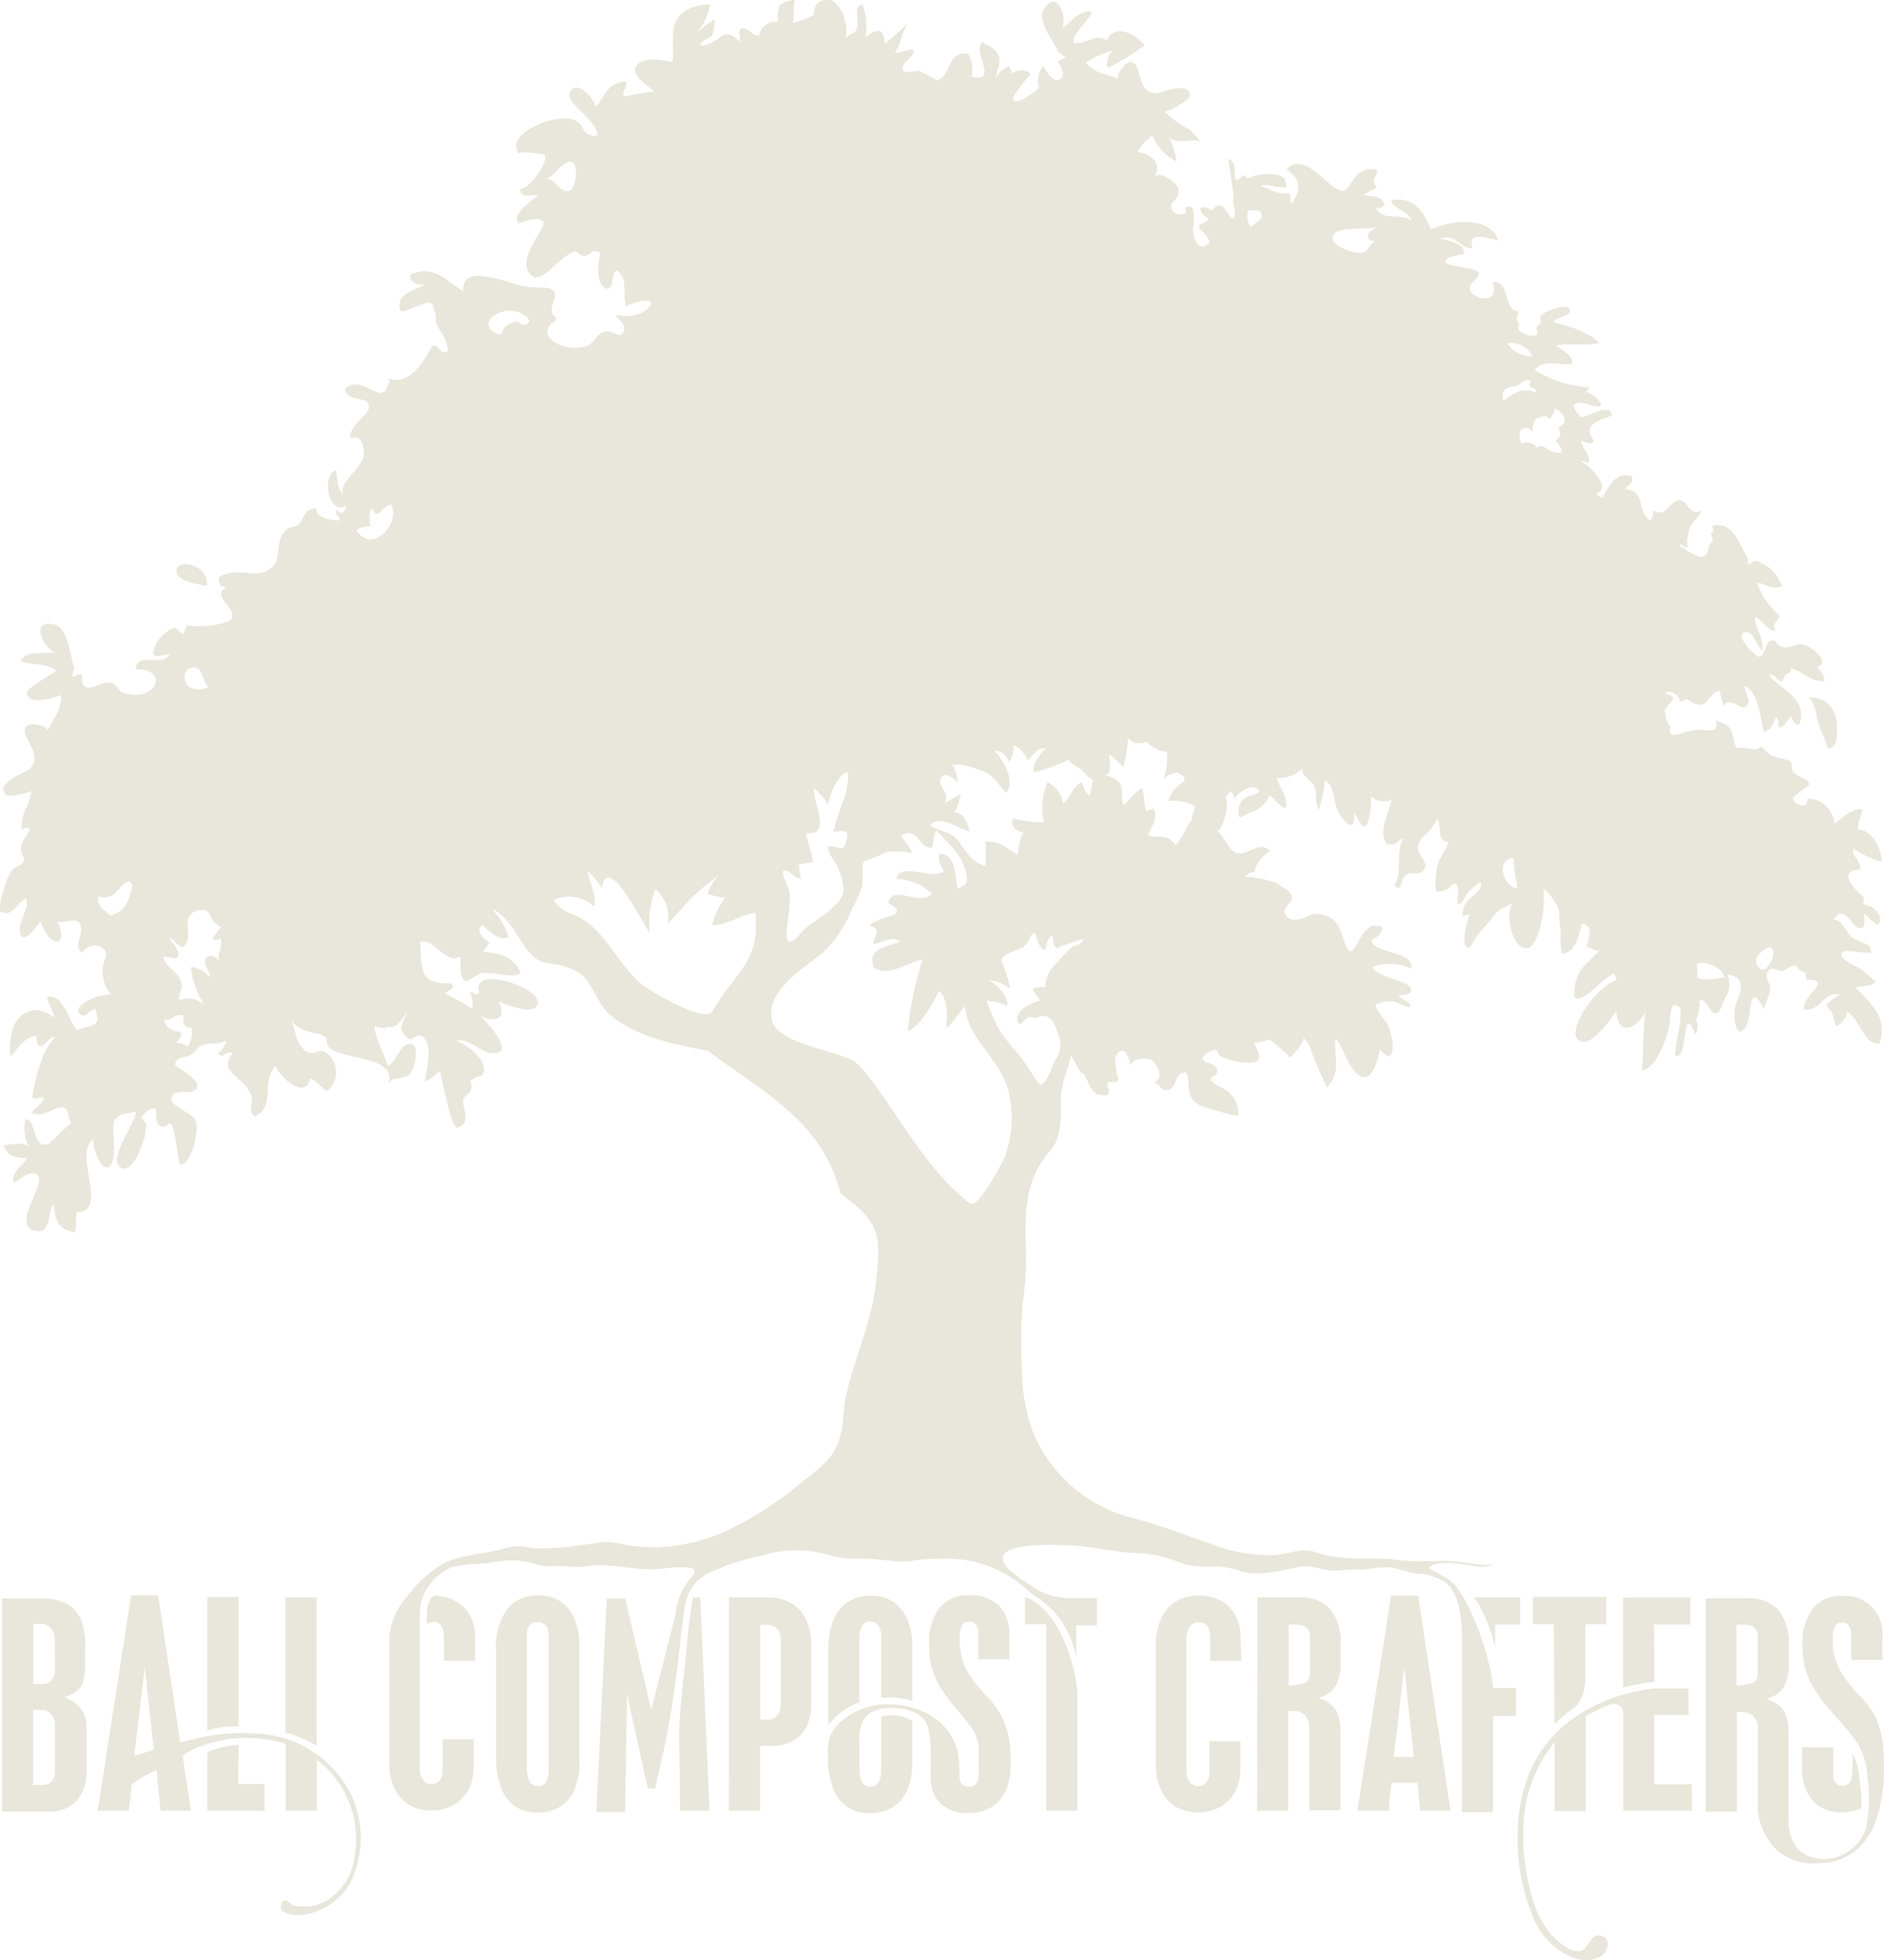<svg id="Layer_1" data-name="Layer 1" xmlns="http://www.w3.org/2000/svg" viewBox="0 0 181.34 188.61"><defs><style>.cls-1{fill:#e9e6db;}</style></defs><title>logo_complete</title><path class="cls-1" d="M456.74,373.62a6.72,6.72,0,0,0-.39-1.48q-.11-.33-.23-.6a5,5,0,0,0-.29-.54c-.11-.18-.24-.37-.39-.57s-.33-.43-.54-.68l-.13-.14-.12-.12-.14-.14-.18-.2q-.47-.53-.84-1a7.91,7.91,0,0,1-.63-.87,5.07,5.07,0,0,1-.66-1.53,7.11,7.11,0,0,1-.23-1.81,3.09,3.09,0,0,1,.2-1.31.72.72,0,0,1,.71-.4.77.77,0,0,1,.65.29,1.31,1.31,0,0,1,.23.81v2.52h3v-2.24a4,4,0,0,0-1-2.92,3.93,3.93,0,0,0-2.92-1,3.4,3.4,0,0,0-2.81,1.21,5.46,5.46,0,0,0-1,3.5,9.78,9.78,0,0,0,.13,1.64,6.79,6.79,0,0,0,.42,1.46,8.33,8.33,0,0,0,.76,1.41,16.66,16.66,0,0,0,1.13,1.49l.92,1.09q.37.45.6.77a6.26,6.26,0,0,1,.37.57,3.18,3.18,0,0,1,.22.49,4,4,0,0,1,.12.39,3.75,3.75,0,0,1,.08.43c0,.16,0,.33,0,.52s0,.42,0,.67v.94a6.55,6.55,0,0,1,0,.89,1.64,1.64,0,0,1-.17.56.66.66,0,0,1-.31.3,1.2,1.2,0,0,1-.49.08.8.8,0,0,1-.63-.26,1.09,1.09,0,0,1-.23-.75,15.19,15.19,0,0,0-.16-2.33,5.19,5.19,0,0,0-1-2.08,5.76,5.76,0,0,0-1.56-1.39,8,8,0,0,0-4.53-1.1,6.65,6.65,0,0,0-3.93,1.46,4,4,0,0,0-1.27,1.59,5.38,5.38,0,0,0-.2,2,7.62,7.62,0,0,0,.67,3.45,1,1,0,0,0,.15.27c.07.11.14.22.21.32a3.5,3.5,0,0,0,3,1.37,4.38,4.38,0,0,0,1.72-.32,3.38,3.38,0,0,0,1.28-.94,4.23,4.23,0,0,0,.8-1.51,6.86,6.86,0,0,0,.28-2v-4.12a4.16,4.16,0,0,0-3-.41v5.18q0,1.56-1,1.56a.89.89,0,0,1-.84-.42,3.18,3.18,0,0,1-.24-1.46v-2.86a3.23,3.23,0,0,1,.35-1.63,2.58,2.58,0,0,1,1.76-1.12c1.27-.22,3.81-.09,4.46,1.74a10.82,10.82,0,0,1,.27,2.75c.08,1.54-.32,3.23.81,4.48a3.64,3.64,0,0,0,2.84,1.07,4.42,4.42,0,0,0,1.7-.31,3.41,3.41,0,0,0,1.27-.89,4,4,0,0,0,.8-1.42,6.1,6.1,0,0,0,.28-1.91v-.66a12.76,12.76,0,0,0-.12-1.84" transform="translate(-359.6 -206.19)"/><path class="cls-1" d="M442.32,369.91v-6a2.52,2.52,0,0,1,.25-1.25.79.79,0,0,1,.72-.44,1,1,0,0,1,.83.35,1.47,1.47,0,0,1,.29,1v6a7,7,0,0,1,3,.28v-5.26a7.09,7.09,0,0,0-.27-2,4.41,4.41,0,0,0-.78-1.53,3.36,3.36,0,0,0-1.25-1,4,4,0,0,0-1.67-.33,4.14,4.14,0,0,0-1.75.35,3.49,3.49,0,0,0-1.29,1,4.55,4.55,0,0,0-.8,1.64,8.19,8.19,0,0,0-.27,2.21v7.26a6.44,6.44,0,0,1,3-2.2" transform="translate(-359.6 -206.19)"/><path class="cls-1" d="M365.76,369.5v0a3.69,3.69,0,0,0,1.22-.59,1.91,1.91,0,0,0,.62-.9,4.8,4.8,0,0,0,.19-1.49v-2a6.3,6.3,0,0,0-.45-2.58,2.94,2.94,0,0,0-1.39-1.47,5.45,5.45,0,0,0-2.43-.47h-3.72v20.51h4.5a3.8,3.8,0,0,0,1.92-.46,3.13,3.13,0,0,0,1.26-1.34,4.38,4.38,0,0,0,.45-2v-4.22a3,3,0,0,0-.5-1.84A3.3,3.3,0,0,0,365.76,369.5Zm-.87,7.05q0,1.39-1.26,1.39h-.84v-7.22h.82a1.16,1.16,0,0,1,.92.43,1.61,1.61,0,0,1,.36,1.07Zm0-9.7a1.49,1.49,0,0,1-.32,1,1.1,1.1,0,0,1-.88.38h-.89v-5.79h.7a1.31,1.31,0,0,1,1,.42,1.54,1.54,0,0,1,.38,1.08Z" transform="translate(-359.6 -206.19)"/><path class="cls-1" d="M387.07,359.89v13a11,11,0,0,1,3,1.29V359.89Z" transform="translate(-359.6 -206.19)"/><path class="cls-1" d="M382.56,372.32s0-3.3,0-4.86v-7.6h-3v11.47c0,.42,0,.95,0,1.36A9,9,0,0,1,382.56,372.32Z" transform="translate(-359.6 -206.19)"/><path class="cls-1" d="M382.56,374.1a8.22,8.22,0,0,0-3,.69v5.62h5.5v-2.56h-2.52Z" transform="translate(-359.6 -206.19)"/><path class="cls-1" d="M384.22,373a18.74,18.74,0,0,0-5.5.41c-.59.14-1.18.29-1.77.44l-2.13-14.16h-2.6L369,380.43h3l.28-2.54a10.06,10.06,0,0,1,2.39-1.37l.39,3.91h2.92l-.8-5.3a7.58,7.58,0,0,1,2.19-1.07,12.66,12.66,0,0,1,7.73-.07v6.43h3v-4.91a8,8,0,0,1,.83.71,9.65,9.65,0,0,1,2.8,8.61,5.76,5.76,0,0,1-2.06,3.78,4.26,4.26,0,0,1-3.86.9c-.27-.1-.44-.39-.71-.44-.45-.09-.57.62-.39.9s1,.48,1.47.5a5.75,5.75,0,0,0,3.38-1.18,5.4,5.4,0,0,0,2.06-2.62,9.74,9.74,0,0,0-.14-7.61A10.61,10.61,0,0,0,384.22,373Zm-10.85,1.89-.84.23,1-8.57.87,8Z" transform="translate(-359.6 -206.19)"/><path class="cls-1" d="M403.4,360.23a4.05,4.05,0,0,0-1.32-.45c-.35-.06-.75-.16-1,.18a2.71,2.71,0,0,0-.38,1.2,4.44,4.44,0,0,0,0,.61,3.46,3.46,0,0,0,0,.69,1.3,1.3,0,0,1,.64-.2q1,0,1,1.62a1.94,1.94,0,0,1,0,.35V366h3V363.8a4.46,4.46,0,0,0-.49-2.15A3.5,3.5,0,0,0,403.4,360.23Z" transform="translate(-359.6 -206.19)"/><path class="cls-1" d="M426.31,359.89a6.39,6.39,0,0,0-.14.8c-.13.66-.45,3.46-.48,4.13s-.52,4.11-.73,7.85l.1,7.76h2.83L427,359.89Z" transform="translate(-359.6 -206.19)"/><path class="cls-1" d="M503.52,364.75v-2.24h2.4v-2.62h-4.41A14.43,14.43,0,0,1,503.52,364.75Z" transform="translate(-359.6 -206.19)"/><path class="cls-1" d="M538.22,301.2c.62-.15,1.42-.09,1.92-.52a16.07,16.07,0,0,0-1.35-1.19c-.45-.32-2.8-1.22-1.62-1.78.23-.11,2.51.3,2.52.12.07-1-1.29-.91-1.94-1.55s-.77-1.63-1.79-1.58c.44,0,.31-.91,1.21-.49.54.25.83,1.26,1.47,1.28s.37-1,.38-1.45a10,10,0,0,0,1.27,1.15c.77-.55-.16-1.64-.76-1.83l-.6-.19.09-.62c-.94-.81-2.69-2.55-.35-2.71,0-.9-.93-1.35-.65-2a9.06,9.06,0,0,0,2.68,1.27c.09-1.08-.91-3.13-2.22-3.08a2.66,2.66,0,0,1,.22-1.33,3.84,3.84,0,0,0,.17-.64c-.94-.17-2,.89-2.72,1.4a2.59,2.59,0,0,0-2.58-2.43c.06,1.13-1.32.6-1.39,0,0-.23,1.54-1.28,1.55-1.31,0-.7-1.14-.67-1.57-1.33-.2-.3,0-.69-.21-.88-.39-.35-1.24-.3-1.87-.63-.4-.22-.78-.79-1-.85.1,0-.37.31-.55.29a9.28,9.28,0,0,0-1.76-.19c-.36-.31-.28-1.28-.58-1.73-.44-.65-.78-.61-1.46-.89.4,1.4-.71.83-1.8.91-1.44.1-2.86,1.18-2.56-.3l-.38-.59-.09-.69c-.58-.57,1.88-1.57,0-1.87.12-.59,1.31,0,1.43.74l.68-.24.6.4c1.53.58,1.28-.93,2.5-1.24l.36,1.47c.63-.9,1.64.35,2.05.12.82-.47.07-1.11,0-2,1.28.36,1.54,3.06,1.85,4.37.9-.16.81-.92,1.22-1.39.3.41.06.43.25,1,.7-.16.73-.72,1.14-1.06.23.31.28.92.8.74,1-2.55-2.27-3.6-2.87-4.74.62-.12.69.65,1.25.63l.26-.63.59-.35-.07-.29c1.2.22,1.85,1.34,3.26,1.22,0-.74-.44-.92-.66-1.39,1.33-.43-.62-2-1.45-2.13-.59-.09-1.26.39-1.8.28-.85-.16-.6-.84-1.24-.63s-.52,1.53-1.18,1.53c-.25,0-2.16-1.86-1.49-2.28.87-.55,1.28,1.19,1.83,1.73.23-1.24-.84-2.44-.64-3.27.7.36,1.11,1.19,1.9,1.4-.38-.81.32-1,.41-1.5a8,8,0,0,1-2.18-3.2c.84.06,1.32.71,2.42.34a3.81,3.81,0,0,0-2.63-2.47l-.6.43-.1-.73c-.85-1.41-1.36-3.39-3.25-3.09-.4,0,.34.79-.3.69l.24.68-.4.6c-.2,2.09-1.77.53-2.79.06.13-.58.34.36.77,0l-.09-.55.13-.55c0-1,.9-1.54,1.29-2.34-1.26.55-1.31-1-2.12-1-1,0-1.31,1.79-2.57.94a1.5,1.5,0,0,1-.22,1c-1.37-.62-.35-2.91-2.44-3,.18-.43.87-.55.63-1.24-1.63-.63-2.33,1.3-2.9,2.11-.07-.29-.45-.09-.44-.52,1.39-.51-.79-2.75-1.52-3,.34-.15.38.19.77,0-.08-1-.63-1.17-.8-2,.42,0,.89.53,1.25,0-1.23-1.58.54-2,1.73-2.45-.2-1.39-2.48.35-3.08.13.1,0-.74-.84-.58-1.1.46-.75,1.94.41,2.64,0a2.44,2.44,0,0,0-1.57-1.33.42.42,0,0,0,.37-.4,11.52,11.52,0,0,1-5.23-1.67c.82-1.11,2.54-.42,3.6-.57.15-.92-1-1.3-1.53-1.8,1.48-.24,2.61.09,4.14-.24-1.16-1.18-2.81-1.54-4.39-2,.23-.57,1.62-.44,1.58-1.17s-2.23,0-2.83.54l0,.68-.44.52c.82,1.42-2.31.47-1.61-.23l-.25-.69.22-.7c-1.57,0-.75-3-2.55-2.8.81,2.37-2,1.58-2.17.69-.12-.62,1-1.11.85-1.61s-3.3-.55-3.22-1.08,1.44-.56,1.84-.76c-.07-1-1.44-1.25-2.37-1.44,1.57-.53,1.92,1,3.18.93-.65-1.74,1.48-.92,2.46-.76-.89-2.33-4.37-2-6.48-1.05-.75-1.79-1.72-3.21-3.8-2.8.05.85,1.61.88,1.9,2-1-.9-2.55.13-3.4-1.19.37-.07.71-.15.84-.36-.28-1.06-1.39-.73-2.12-1,.59-.14.81-.51,1.4-.65-.7-.69,0-1.11,0-1.72-2.16-.52-2.52,1.86-3.23,2-1.22.31-3.59-4-5.49-2.08,1.6,1.32,1.29,2,.5,3.3-.32-.18,0-.52-.25-1-1.22.23-1.89-.44-2.82-.71,1-.19,1.59.27,2.53.16.16-1.53-1.75-1.36-3.08-1.11l-.56.25-.54-.3c-1.11,1.35-.54-.5-.91-1.18a1.18,1.18,0,0,0-.48-.43l.54,3.79c-.3.45.45,1.55-.17,2-.77-.73-.85-2-2-.77a1.15,1.15,0,0,0-1-.31c-.16.58.42.81.75,1.16a3.19,3.19,0,0,1-.91.51,1,1,0,0,0,0,.39,3.05,3.05,0,0,1,1,1.26c-1,1.23-1.68-.37-1.59-1.25,0-.48.42-2.81-.8-2,.1.12.08.28.14.38-.33.31-.75.25-1.22,0-.86-1.06.62-.89.47-2.21-.07-.61-1.9-1.89-2.31-1.1.76-1.46-.36-2.28-1.65-2.48a5,5,0,0,1,1.45-1.57,4.61,4.61,0,0,0,2.33,2.48,9.33,9.33,0,0,0-.72-2.31c.92.78,2,0,3,.41a5.85,5.85,0,0,0-1.05-1.16,9.21,9.21,0,0,1-2.4-1.75c.49,0,2.44-1.13,2.44-1.49,0-1.55-2.85-.21-3.27-.24-1.91-.11-1.25-2.63-2.31-3-.64-.25-1.68,1.49-1.23,1.64-1.08-.52-2.29-.47-3.21-1.61a9.45,9.45,0,0,1,2.63-1.16,1.64,1.64,0,0,0-.54,1.67,19.84,19.84,0,0,0,3.57-2.18c-.91-1.14-2.92-2.12-3.63-.46-1.17-.82-2,.55-3.23.19.07-1.09,1.33-1.89,1.8-2.89-1.13-.33-1.8.78-2.86,1.53.48-1.28-.58-3.78-1.78-1.81-.7,1.14,1.06,3.19,1.37,4.07l.75.55-.83.4c.4.39,1,1.64,0,1.77-.5.07-1.18-1-1.34-1.35a2.18,2.18,0,0,0-.4,2.1l-.34.29c-.31.27-1.82,1.38-2.14.9-.08-.12,0-.35.17-.63,0,0,.06,0,.08,0l-.05,0c.43-.71,1.33-1.7,1.45-1.94a1.39,1.39,0,0,0-1.73,0,7.35,7.35,0,0,0-.36-.71,2.51,2.51,0,0,0-1.23,1.16c0-.77.56-1.37.23-2.18s-1-.87-1.56-1.34c-1,1,1.66,4-1,3.38a3.13,3.13,0,0,0-.37-2.23c-2.07-.19-1.56,2.16-3,2.6A12.2,12.2,0,0,0,448,213c-.47,0-1.56.42-1.54-.26s1.11-.9,1.07-1.76c-.64-.07-1.18.35-1.81.3a3.66,3.66,0,0,0,.57-1.26,9.41,9.41,0,0,1,.68-1.61,28.07,28.07,0,0,1-2.19,2c-.05-.46-.1-1-.46-1.19s-1.13.27-1.42.56a5.94,5.94,0,0,0-.28-3.14c-.84-.12-.38,1.58-.48,2.07-.19.9-.71.56-1.18,1.22.47-1.34-.66-4.69-2.51-3.54-.41.25-.46.77-.56,1.24a8.06,8.06,0,0,1-2,.78c.25-.59,0-1.61.23-2.23,0-.06-1.27.18-1.49.59a4.73,4.73,0,0,0-.16,1.54,1.54,1.54,0,0,0-1.79,1.3c-.72.08-.9-.68-1.56-.69s-.15.91-.34,1.28c-1.65-1.77-1.87.36-3.76.37-.06-.48.87-.62,1.13-1,.13-.17.3-1.51.18-1.46a9.2,9.2,0,0,0-1.78,1.33,5.26,5.26,0,0,0,1.37-2.75c.05-.26-1.69.2-1.78.24-2.45,1.08-1.57,3.15-1.8,5.23-.91-.16-2.85-.6-3.47.37s1.14,1.91,1.72,2.46a27.68,27.68,0,0,0-2.84.48c-.56-.39.36-.75.11-1.44-2,.13-2,1.58-2.94,2.42-.24-1-1.91-2.69-2.49-1.31-.42,1,2.76,2.63,2.66,4.1-1.68.13-1.07-1.15-2.34-1.54-2-.61-6.63,1.47-5.19,3.29-.25-.31,2.37,0,2.45.1.44.67-1.39,3.24-2.35,3.31.09,1,1.18.42,1.75.65-.51.24-2.69,1.89-1.89,2.62.06.06,2-.89,2.4-.09.29.52-3.09,4-.94,5.25.84.5,2.59-2.07,3.94-2.43.25-.07.58.45.9.42.89-.08.48-.77,1.55-.32-.17.9-.53,3.19.72,3.49.73-.3.27-1.39.84-1.79,1.17.68.57,2.12.91,3.45,4.31-1.8,2.16,1.63-1,.82.24.45,1.35,1.15.59,1.9-.3.3-.88-.45-1.67-.26-.62.15-1.18,1.2-1.55,1.33-2.57.9-5.35-1.2-3.12-2.39.11-.63-.24-.29-.35-.74-.23-.85.57-1.41.18-2.06s-1.6-.21-3.15-.56c-1.23-.28-5.94-2.29-5.55.54-1.51-.83-2.85-2.76-5.17-1.56.11.85.74.91,1.4.92-1.1.62-2.79.85-2.32,2.5.59.34,3.29-1.67,3.18-.25l.24.66,0,.7c.39.94,1.06,1.44,1.18,2.79-.92.47-.72-.78-1.52-.5-.78,1.44-2.29,3.93-4.22,3.09l.14.33-.21.29c-.47,2.26-2.53-1.2-4.16.45.4,1.32,2.09.58,2.34,1.54s-1.88,1.64-1.77,3.19c1.28-.49,1.26,1.1,1.29,1.35.13,1.35-2.43,2.74-2,4-.65-.65-.48-1.27-.67-2.29-1.43.4-.77,4.32.91,3.45.06.49-.46,1-.74.36-.54.28.25.6.2,1a3.31,3.31,0,0,1-2.14-.57c.05,0-.25-.58-.12-.58-1.25,0-1.23,1.13-1.7,1.56-.27.25-.84.2-1.12.43-1.19,1-.6,2.71-1.3,3.5-1.43,1.61-3,0-5.24,1.08-.2.73.12.85.63,1.08-1.4.81,1,1.88.6,2.91-.23.61-3.2,1-4.31.68l-.42.89-.74-.66a3.17,3.17,0,0,0-2.12,2.46c.17.59,1,.13,1.63.07-.77,1.36-3.12-.29-3.33,1.5,3.39-.1,2,3.26-1.15,2.26-.56-.18-.73-.93-1.21-1-1.26-.1-2.94,1.62-2.8-.84l-.92.29.18-.94c-.39-.89-.52-3.7-1.85-4.07-2.31-.64-1.34,2-.06,2.64-1.33.19-2.64-.18-3.26.87,1.06.42,2.59.14,3.42.91.1.09-2.77,1.58-2.78,2.11,0,1.45,3.26.28,3.26.22.1,1.52-.85,2.35-1.3,3.5.23-.44-1.79-1-2.1-.38-.51,1.07,1.79,2.52.41,4-.3.32-3.42,1.33-2.31,2.5.22.23,1.87-.08,2.6-.41,0,0-.08.08-.1.13a7,7,0,0,0-.37,1.21,4.53,4.53,0,0,0-.63,2.41,1,1,0,0,1,.81-.12c-.24.86-1,1.22-.83,2.24.09.53.44.59.15,1.06-.19.31-.7.39-1,.67a4.54,4.54,0,0,0-.63,1.27c-.13.32-.87,2.62-.46,2.81,1.1.52,1.59-.94,2.4-1.31.39,1-.82,2.2-.59,3.24.31,1.41,1.55-.59,2-1,.13.55.86,1.92,1.52,1.91.82,0,.36-1.55,0-2,.28.4,1.73-.3,2.1.12.87,1-.67,2.12.37,3a1.33,1.33,0,0,1,2.18-.28c.33.52-.17,1.08-.2,1.57a3.56,3.56,0,0,0,.46,2.22,3.22,3.22,0,0,0,.36.46c-1.91.07-3.74,1.24-3,1.9.53.5.88-.53,1.53-.46,0,.46.33.92,0,1.31s-1.38.38-1.8.69c-.91-.87-1.19-3.42-2.89-3.2.06.68.6,1.31.67,2-.9-.62-1.64-1-2.73-.48-1.39.72-1.61,2.53-1.52,4.23.77-.75,1.27-1.86,2.54-2,0,.51,0,1,.52,1,.36-.23,1-1.11,1.25-.82-1.34,1.31-1.9,4.15-2.2,5.78.47.28,1-.37,1.13.14-.26.6-.89.72-1.15,1.33,1.4.56,2.36-1,3.32-.4.07,0,.36,1.24.45,1.38-.24.16-2.12,2-2.19,2-1.58.46-1.08-2.26-2.18-2.4a3.81,3.81,0,0,0,.37,2.74c-.31-.62-2-.27-2.46-.24-.14,0,.44.85.55.92a3.54,3.54,0,0,0,1.68.33c-.44.82-1.47,1.21-1.31,2.39.59-.3,1.61-1.3,2.31-.77,1,.76-2.63,4.82-.19,5.38,1.62.37,1.14-2.13,1.8-2.56,0,1.42.44,2.47,1.95,2.7.32-.36,0-1.17.25-1.93,3.11,0-.39-5.62,1.54-7,0,.61.61,3,1.47,2.64,1-.4.29-3.78.55-4.35.45-1,1.44-.65,2.1-1,.12,1-2.72,4.48-1.5,5.38s2.63-3,2.48-4.11c0-.37-.49-.46-.4-.71s.89-1,1.25-.82-.19,1.37.6,1.71c.57.24.68-.51,1-.2s.73,3.84.82,3.87c1,.24,1.91-3.27,1.52-4.23-.29-.69-2.41-1.37-2.35-2.1.08-1.13,2.06-.23,2.44-1s-1.34-1.7-2.08-2.21c0-.86.89-.68,1.48-1s.67-1,1.69-1.06a4.77,4.77,0,0,0,1.73-.3,2,2,0,0,1-.78,1.22c.4.63,1-.43,1.4,0-1.37,1.86,1,2.16,1.75,3.86.4.9-.39,1.5.4,2.2,2.09-1,.57-3.4,2-4.86.8,1.63,3,3.05,3.3,1.23.58.08,1.1.86,1.65,1.19a2.3,2.3,0,0,0-.36-3.85c-.28-.18-1,.41-1.53.1-1.13-.71-1.12-2-1.51-3.08.84,1.57,3.52,1,3.39,2-.24,2.05,7,1,5.91,4.17.38-.85,1.42-.38,2-.93.75-.72.81-2.71.43-2.87-1.26-.55-1.64,1.88-2.5,2-.36-1.26-1.2-2.58-1.25-3.81.42.1.82.34,1.27.09l.08,0a.94.94,0,0,0,.94-.35,3.88,3.88,0,0,0,.84-1.19c-.13,1-1.33,1.59.28,2.79,0,0,.79-.53,1.06-.4,1.32.64.45,3.36.4,4.38.52-.15,1-.7,1.41-1,.19.45,1.08,5.7,1.71,5.47,1.44-.53.41-1.91.54-2.74,0-.19.6-.52.72-.81.34-.86-.49-.72.41-1.25.42-.25.73,0,.89-.61a1.79,1.79,0,0,0-.43-1.25,5.77,5.77,0,0,0-2.25-1.73c1.42-.24,2.37,1.33,3.74,1.23,1.92-.15-1-3.3-1.6-3.68,1.29.77,2.94.52,1.91-1.32.8.35,3.65,1.48,3.79.14.17-1.55-6.58-3.68-5.61-1-.35.48-.58-.13-.89,0,.12.52.44,1.06.1,1.53a16.61,16.61,0,0,0-2.52-1.4c.22-.31,1.14-.56.61-1-3.1.13-2.87-1.28-3-4l0,0c1.38-.35,2.45,2.24,3.87,1.43.09.76-.21,2,.52,2.34.14.06,1.28-.69,1.47-.74,1.09-.23,3.37.65,3.82-.11-1.11-1.94-2.44-1.7-3.72-2,.51-.24.39-.55.72-.81-.55-.44-1.46-1.11-.71-1.73.81.71,1.61,1.58,2.54,1.15a7,7,0,0,0-1.59-2.65c1.19.43,1.91,1.69,2.88,3.19,2,3.09,2.77,1.26,5.52,2.95,1.15.71,1.72,2.89,2.79,3.87,2.46,2.25,6.43,3,9.61,3.61,5,3.83,11,6.67,12.73,13.72,4,2.89,3.83,4.12,3.43,8.47s-2.9,9-3.16,12.86c-.22,3.44-1.28,4.34-3.76,6.27a34.76,34.76,0,0,1-8,5.1,19,19,0,0,1-4.68,1.23,15.53,15.53,0,0,1-5.28-.28c-1.23-.31-2.46.11-3.69.2a25.4,25.4,0,0,1-3.18.29c-.44,0-.89,0-1.33,0a5.43,5.43,0,0,0-1.93-.17c-.82.19-1.63.42-2.46.56-1.7.3-3.56.48-5,1.61a17.41,17.41,0,0,0-1.42,1.17c-.42.42-.78.91-1.18,1.36a8.09,8.09,0,0,0-1.31,2.06,6.23,6.23,0,0,0-.49,2.6v11.5a5.43,5.43,0,0,0,.5,2.4,3.7,3.7,0,0,0,1.41,1.59,4,4,0,0,0,2.11.55,4.61,4.61,0,0,0,1.68-.3,3.72,3.72,0,0,0,1.32-.87,3.68,3.68,0,0,0,.84-1.35,5.09,5.09,0,0,0,.28-1.73v-2.6h-3v3.1a1.29,1.29,0,0,1-.3.87,1,1,0,0,1-.77.35,1,1,0,0,1-.81-.42,1.65,1.65,0,0,1-.32-1V365.14c0-1,0-2,0-3a10.12,10.12,0,0,1,.1-1.64,5.11,5.11,0,0,1,3-3.51,5.72,5.72,0,0,1,1.09-.2c.83-.14,1.66-.1,2.49-.22a11.09,11.09,0,0,1,2.73-.22,9.1,9.1,0,0,1,1.67.33,6,6,0,0,0,2.17.2c.64,0,1.27.06,1.9.09s1-.12,1.58-.15c1.9-.11,3.75.37,5.64.37.93,0,1.85-.22,2.78-.2.72,0,1.73,0,1.12.8a10.74,10.74,0,0,0-.75,1c-.11.19-.19.39-.31.58a6.26,6.26,0,0,0-.59,2l0,.16-2.34,9.19h0l-2.5-10.71H418l-1,20.54h2.77l.18-11.37h0l2,9.1h.7l.93-4.1c1.23-5.92,1.43-10.23,1.88-13a10.56,10.56,0,0,1,.24-1.21,4.3,4.3,0,0,1,2.24-2.5c.54-.24,1.11-.44,1.67-.68a26.6,26.6,0,0,1,3.41-.95,11.11,11.11,0,0,1,6.45,0,9.67,9.67,0,0,0,3.13.32c.87,0,1.7.12,2.56.18a7.57,7.57,0,0,0,2.45,0,14.19,14.19,0,0,1,2.38-.15,11.49,11.49,0,0,1,7,1.83,18,18,0,0,1,1.61,1.25c.27.21.54.42.82.62a8.84,8.84,0,0,1,1,.77,8.53,8.53,0,0,1,2.76,5.11v-3.19h2v-2.63h-2.55a6.4,6.4,0,0,1-3.34-.89c-.29-.18-.67-.47-1-.65a11,11,0,0,1-1.13-.85,3.42,3.42,0,0,1-.88-.89c-1.28-2.12,4.74-1.81,5.61-1.8,2.31,0,4.56.61,6.86.76.75,0,1.51.11,2.26.23a19.71,19.71,0,0,1,2.69.88,11.46,11.46,0,0,0,3,.17,9.17,9.17,0,0,1,2.44.49c1.75.47,3.87-.12,5.57-.46,1-.21,2,.3,3,.37.81.05,1.62-.14,2.47-.1,1,.05,2-.25,3-.21s1.86.52,2.82.59a5.37,5.37,0,0,1,2.65.81c1.38.93,1.66,3.58,1.65,5v17.16h3v-9.25h2.22V368.6h-2.22c-.08-2.44-2.33-9.33-4.43-10.54-.16-.09-1.69-1-1.71-.87,0-.3.43-.45.68-.51a6.8,6.8,0,0,1,1.83-.06c1.35.09,2.31.55,3.66.14-1.56.08-3-.34-4.56-.38-1.22,0-2.45.07-3.67,0-.65,0-1.32-.16-2-.19-2.41-.1-4.53.15-6.87-.64-1.49-.51-2.87.32-4.35.28a15.66,15.66,0,0,1-4.21-.57c-3.05-1-5.79-2.12-9-3a14,14,0,0,1-9.71-8.44,18.09,18.09,0,0,1-1-6.06,40.26,40.26,0,0,1,.32-8.11c.36-4-.69-7.51,1.29-11.17,1-1.84,1.63-1.43,2.07-3.93a21.14,21.14,0,0,0,.06-2.76,11,11,0,0,1,.75-3.07c.1-.33.17-.65.25-1l.88,1.65c.94.15.54,2.51,2.64,2.2.34-.61-.18-.7,0-1.18.06-.22.74,0,.87-.12.29-.28.09-.44,0-.83-.06-.55-.38-1.62.17-2,.8-.61,1.07,1,1.19,1.45-.21-.83,1.5-.95,1.92-.72.68.37,1.35,2,.19,2.18.59,0,.83.92,1.5.71.94-.3.55-1.78,1.72-1.66.47,1.17-.15,2.37,1.23,3.1.4.21,3.73,1.22,3.77,1a2.73,2.73,0,0,0-1-2.3c-.4-.34-1.38-.58-1.58-1.08s.57-.25.55-.87c0-.86-1.37-.71-1.38-1.18s1-.88,1.22-.87.19.45.51.63a6.29,6.29,0,0,0,3,.61c1.25-.19.52-1.14.18-1.92a3.59,3.59,0,0,0,1.49-.33l0,0c1.2.94,2.07,1.7,1.93,1.81.18-.14,1.68-1.64,1.29-2,.76.63.83,1.48,1.21,2.35s.74,1.63,1.12,2.47a3.14,3.14,0,0,0,.9-2.24c0-.63-.25-2.07,0-2.42.74.87,1.36,3.62,2.75,3.68.88,0,1.35-2.09,1.43-2.66a3.5,3.5,0,0,0,.9.67c.68-.63.22-2,0-2.75s-1.14-1.4-1.31-2.24a3.51,3.51,0,0,1,1.63-.33c.61.1,1.1.54,1.76.55-.11-.64-.76-.65-1.17-1,.31-.31,1.06,0,1.2-.56.24-1-3.39-1.16-3.69-2.31a4.92,4.92,0,0,1,3.7.19c.38-1.65-3.13-1.4-3.79-2.55-.13-.39,1-.43,1-1.44-2.44-1.21-2.57,4.85-3.76,1-.38-1.21-.84-2.34-3-2.28.13,0-1.72,1.05-2.42.25s.66-1.27.5-2c-.09-.42-1.35-1.16-1.7-1.3a11.68,11.68,0,0,0-2.8-.55,1.16,1.16,0,0,1,.88-.43,3.32,3.32,0,0,1,1.51-2c-.89-1.07-2,.28-3,.21s-1.29-1.67-2.09-2.14c.31.19,1.28-2.17.82-3.3.17-.2.36-.39.55-.58a2.25,2.25,0,0,1,.33,1c-.13-.71,1.65-1.7,2.18-1.21s-.69.62-1,.8a1.49,1.49,0,0,0-.69,2,13.74,13.74,0,0,1,1.52-.72,3.2,3.2,0,0,0,1.35-1.46c.35.24,1.91,2.23,1.58.56-.17-.84-.77-1.52-.93-2.36.06.34,1,.08,1.22,0a3.17,3.17,0,0,0,1.41-.87c-.57.59.84,1.38,1,1.74.34.72,0,1.65.47,2.33a15.68,15.68,0,0,0,.57-2.85c.92.52.81,2,1.19,2.86a3.59,3.59,0,0,0,.92,1.28c.8.57.66-.34.7-.95a5.59,5.59,0,0,1,.53.89c.24.4.49.63.79,0a7.27,7.27,0,0,0,.3-2.49c.24.06.33.26.57.35s1.49.32,1.38-.34c.18,1-1.44,3.13-.45,4.53.92.31,1-.35,1.58-.5-.75,1.42,0,3.61-.88,4.48.85.85.53-.57,1.19-1s1.42.25,1.81-.69c.23-.55-.74-1.32-.67-2s.47-.93.92-1.36c.13-.13,1.06-1.24.88-1.41.58.54-.17,2.33,1.15,2.3-.29.79-.85,1.48-1.09,2.29-.07.25-.31,2.46-.09,2.47a1.84,1.84,0,0,0,1.09-.24c.22-.13.46-.62.79-.45s.12,1.54.15,1.92c.49,0,.74-.78,1-1.11a5,5,0,0,1,1.17-1c.47.43-.65,1.29-.91,1.52a2,2,0,0,0-.76,1.72,4.39,4.39,0,0,0,.67-.17c-.22.6-.79,2.52-.31,3.11.35.43.57-.35.79-.69.46-.7,1.12-1.32,1.63-2a5.23,5.23,0,0,1,.88-.91,11.62,11.62,0,0,0,1.07-.54c-.69,1.31.17,4.59,1.53,4.29,1.08-.24,1.57-3.64,1.56-4.46a3.66,3.66,0,0,1,0-1.25,5.5,5.5,0,0,1,1.41,2c.14.47,0,1.31.18,1.8,0,1.14,0,2.49.25,2.45,1.23-.19,1.46-1.6,1.81-2.87,1.18.12.7,1.4.44,2.22.51,0,.6.44,1.27.35-1.07,1.19-2.59,1.84-2.41,4.55.93.46,2.57-1.77,3.81-2.37.07.22.16.45.26.68-1.81.42-4.72,4.53-3.81,5.64,1,1.26,3.17-1.79,3.75-2.68.19,2.56,2,1.7,2.82.06-.23,1.28-.19,3.78-.34,5.63,1.3,0,2.44-3.14,2.62-4.32.09-.58,0-1.57.49-2a3.84,3.84,0,0,1,.58.31c.16,1.42-.41,3-.51,4.57.86.56.84-2,1.16-2.93.29-.48.67.62.78.95a1.35,1.35,0,0,0,.08-1.41,5,5,0,0,0,.35-1.94c.79,0,1,1.49,1.64,1.3.31-.1.71-1.27.87-1.58a2.18,2.18,0,0,0,.2-2c-.12-.32.82.11.87.15a1.14,1.14,0,0,1,.36.78c.1.84-.58,1.65-.61,2.48s.17,2.43.86,1.77.55-1.8.73-2.52c.32-1.29.88-.28,1.27.58-.07-.14.62-1.61.6-2,0-.64-.66-1.24-.15-1.75s.7.12,1.39,0c.46-.1,1.14-1,1.54-.07l.61.26.08.66c2.72,0-.44,1.51-.23,2.86,1.67.29,1.95-2,3.56-1.34-.29-.12-1.16.67-1.4.85.12.35.4.55.57.88a10.65,10.65,0,0,1,.33,1.24,1.71,1.71,0,0,0,1.08-1.39c1.1.36,1.61,3.25,3.14,3.06C541.29,304,539.82,303,538.22,301.2ZM414.46,224.52c-.9.46-1.33-1.09-2.26-1.15.7-.1,1.73-2,2.52-1.53C415.29,222.22,415.05,224.22,414.46,224.52Zm-44.3,69.77c-.42-.58-1.22-.77-1.12-1.85,2,.46,1.8-1.25,3.1-1.46a2.63,2.63,0,0,1,.06.27l.14.07C372.09,292.78,371.62,294,370.16,294.3Zm8.49-23.78c.3.11.61,1.34,1,1.82C376.81,273.37,376.81,269.82,378.65,270.51Zm-1,36.4a1.77,1.77,0,0,0-1.12-.37c1.61-1.71-.92-.51-1.12-2.23.9.15.81-.68,1.87-.37-.13.75.08,1.16.75,1.11A2.4,2.4,0,0,1,377.65,306.91Zm3.06-8.17c-.21-.51-1.1-.85-1.34-.23s.55,1.11.4,1.73a2.38,2.38,0,0,0-1.8-1,8.18,8.18,0,0,0,1.37,3.73,2.3,2.3,0,0,0-2.37-.59c-.43.11.15-1.11.15-1.11a1.69,1.69,0,0,0-.34-1.11c-.38-.59-1.41-1.17-1.47-1.92.63,0,1.51.45,1.47-.26a2.86,2.86,0,0,0-.64-1.17,2.42,2.42,0,0,1-.24-.4c.69.25,1.15,1.53,1.66.49.35-.72-.12-1.78.25-2.5a1.34,1.34,0,0,1,1.77-.52c.26.21.32.67.54.94s.54.3.7.66a3.65,3.65,0,0,0-.75,1.07.65.65,0,0,0,.72-.06C381.17,297.16,380.41,298,380.71,298.74Zm13.2-41.48c.19-.32.8-.37,1.32-.47,0-.6-.23-1.38.26-1.67.4,1.38,1-.42,1.75-.36C398.19,256.49,395.49,259.57,393.91,257.26ZM409,237.18c-1.56.53-.67,1.73-1.82,1-2-1.3,1.92-3.3,3.41-1.11C409.85,238,409.75,236.91,409,237.18Zm19.24,66.27c-.74,1.34-6.2-2-6.87-2.54-2.11-1.75-3.23-4.58-5.48-6.13-1-.71-2.21-.74-3-2a3.55,3.55,0,0,1,3.92.67c.18-1.27-.48-2.29-.65-3.44a6.41,6.41,0,0,1,1.36,1.62c.6-3.6,4,3.64,4.61,4.26a9.63,9.63,0,0,1,.54-4.12,3.33,3.33,0,0,1,1.17,3.37c.63-.71,1.25-1.41,1.89-2.09q.5-.53,1-1c.57-.57,2-1.53,2.34-2a5.89,5.89,0,0,0-1.38,2.2c.43,0,1.23.38,1.74.29a7.44,7.44,0,0,0-1.29,2.67c1.55,0,2.67-1,4.17-1.18C432.75,299,430.29,299.71,428.22,303.44Zm8.48-12.69a6.46,6.46,0,0,1-.22-1.39,6.33,6.33,0,0,1,1.36-.17c-.11-1-.54-1.91-.68-2.89,2.61.43.55-3.07.79-4.29.37.36,1.28,1.2,1.33,1.75-.06-.75,1.06-3.28,1.92-3.31a6.55,6.55,0,0,1-.61,3.14c-.07.16-.84,2.59-.78,2.59,1.06,0,1.53-.32,1.22.93s-.66.38-1.72.51c-.05.74.55,1.26.84,1.88a5.84,5.84,0,0,1,.63,2.44c-.12.9-1.3,1.85-2,2.36a22.06,22.06,0,0,0-1.8,1.31c-.33.31-.86,1.22-1.4,1.15s-.17-1.7-.15-2.23a10.87,10.87,0,0,0,.15-2.48c-.14-.74-.66-1.3-.64-2.09C435.63,289.82,436,290.72,436.7,290.75Zm19.75,26.39c-.17.53-2.73,5.45-3.51,4.84-4-3.12-6.36-7.63-9.3-11.62a12.15,12.15,0,0,0-1.75-2c-1.85-1.16-7.45-1.71-8-4-.66-2.81,3-5,4.78-6.42a11.38,11.38,0,0,0,2.91-4.31,12.57,12.57,0,0,0,1-2.19c.06-.25-.06-2.35.16-2.39a12.79,12.79,0,0,0,2.07-.85,7,7,0,0,1,2.58.07,6.32,6.32,0,0,0-1.13-1.66c1.71-1,1.62,1.12,3,1.15.22-.54.12-1.19.43-1.66a21.71,21.71,0,0,1,2,2.16,5.09,5.09,0,0,1,.91,2.11,1.14,1.14,0,0,1-.11.88c-.06.09-.71.43-.69.5-.36-1.06-.09-3.44-1.77-3.41-.43.91.61,1.45.32,1.74-1.08.76-4.15-1-4.51.69a4.92,4.92,0,0,1,3.43,1.4c-1.12,1.33-3.77-1-4.19.9,2.48,1.37-1.23,1.21-1.78,2.19,1.17.34.5.75.32,1.74.83,0,1.75-.88,2.58-.23-1.25.57-3.19.64-2.53,2.5,1.43.93,3-.36,4.73-.79a31.13,31.13,0,0,0-1.43,6.92c1.18-.47,2.4-2.64,3-3.88,1,1,.7,2.36.74,3.64.52-.61,1.14-1.38,1.74-2.18.26,3.2,3.4,5.07,4.18,8.1A10.83,10.83,0,0,1,456.44,317.14Zm6.27-19.8a11.67,11.67,0,0,0-1.32,1.39,3.2,3.2,0,0,0-1.19,2.44,3.77,3.77,0,0,0-1.22.11c.09.44.48.74.73,1.13-.78.3-2.8,1-2.06,2.34.47-.18.59-.61,1-.72l.6.09c.21,0,.42-.19.67-.19,1,0,1.21,1,1.5,1.75a2.55,2.55,0,0,1-.27,2.5c-.35.61-.75,2.19-1.46,2.41-.69-.79-1.16-1.8-1.83-2.63s-1.54-1.8-2.19-2.8a20.67,20.67,0,0,1-1.15-2.71c.37.09.88.1,1.25.21.58.18.91.64.71-.29a4.18,4.18,0,0,0-1.7-1.86,3,3,0,0,1,1.88.74c.39.25-.7-2.77-.72-2.64.08-.5.87-.75,1.06-.85.46-.23,1-.29,1.36-.73s.31-1,.88-1.09c.12.52.31,1.53.94,1.64,0-.16.08-.36.13-.55a1.11,1.11,0,0,1,.6-.84c0,.24,0,.88.2,1.06.42.37.38,0,.73-.09.67-.18,1.34-.45,2-.64C463.76,297.15,463.1,297.07,462.71,297.35Zm1.74-14.59c-.35-.18-.6-.89-.76-1.31-.88.43-1.15,1.63-1.8,2.06a2.75,2.75,0,0,0-1.5-2.06,6.27,6.27,0,0,0-.34,3.85,11.13,11.13,0,0,1-3-.37c-.18.79.19,1.17,1,1.35a6.06,6.06,0,0,0-.5,2.14c-1.18-.6-1.66-1.35-3.14-1.23a12,12,0,0,1,0,2.3c-1.12-.18-1.88-1.35-2.47-2.21-.79-1.16-1.78-1-2.88-1.67,1-1.07,2.65.27,3.72.55.27.07-.29-1.14-.37-1.24-.29-.34-.61-.72-1.12-.52.43-.22.49-.81.62-1.32a1.85,1.85,0,0,1,.19-.49c-.57.23-1.08.65-1.65.89.67-.91-.61-1.58-.35-2.32.33-.92,1.28,0,1.66.33a4.09,4.09,0,0,0-.47-1.61l-.09,0a.13.13,0,0,1,0-.15s.06.08.09.12c.77-.34,2.34.37,3.06.62.88.3,1.43,1.44,2.09,2,.86-1.05-.25-3.21-1.16-4,.64-.16,1.26.5,1.42,1.06a2.79,2.79,0,0,0,.44-1.63c.4,0,1.53,1.31,1.27,1.52.55-.45.94-1.34,1.83-1.22-.48.41-1.44,1.67-1.14,2.31a20.11,20.11,0,0,0,3.34-1.21c.29.46.84.66,1.25,1s.63.76,1.07.93A8.48,8.48,0,0,1,464.45,282.75Zm9.84,2.32a3.22,3.22,0,0,0-.54.82c0,.08-.94,1.84-1.09,1.58a1.44,1.44,0,0,0-1.17-.76,8.35,8.35,0,0,1-1.43-.12c.3-.84,1-1.65.55-2.64a4,4,0,0,1-.72.31c-.19-.73-.21-1.49-.36-2.23-.75.28-1.19,1.13-1.8,1.63-.28-.61,0-1.36-.31-2a2.19,2.19,0,0,0-1.75-.88c1.08.14.68-1.5.64-2,.48.23.89.86,1.39,1.15a13.48,13.48,0,0,0,.45-2.73,1.34,1.34,0,0,0,1.71.34c.36.35,1.53,1.11,2,.92a5.47,5.47,0,0,1-.31,2.72,1.88,1.88,0,0,1,1.32-.66,2.05,2.05,0,0,1,.7.44,2.36,2.36,0,0,1,0,.38,3.52,3.52,0,0,0-1.57,1.93,3.8,3.8,0,0,1,2.62.54A6.32,6.32,0,0,0,474.29,285.08ZM480,228c-.46-.47-.31-1-.32-1.53h0c.65,0,1.24-.28,1.36.44C481.12,227.21,480.57,227.64,480,228Zm12,1.4c-.5.09-.69.92-1.14,1.06-1.05.33-3-.76-3-1.3,0-1.38,3.16-.72,4.34-1.18C491.35,228.4,490.63,229.3,492,229.39Zm15.16,11.07a2.77,2.77,0,0,1-2.48-1.26A2.37,2.37,0,0,1,507.11,240.46Zm-1.62,2.89c.46-.18.88-.87,1.43-.51-.59.79.67.51.43,1.14-1.15-.61-2.11,0-3.08.76C503.91,243.28,505.22,243.45,505.48,243.35Zm-.26,45.42a25.48,25.48,0,0,0,.37,2.87C504.3,291.6,503.53,288.87,505.22,288.77Zm4.35-41.44.18.73-.48.59a1.14,1.14,0,0,1,.55,1c0,.29-1-.07-1.11-.11-.46-.24-.77-.75-1.28-.23-.13-.46-.57-.52-1-.56s-.16.3-.45.07c-.11-.09-.16-.56-.17-.69-.07-.89.79-1,1.3-.38a2.06,2.06,0,0,1,.11-1.06c.24-.39.59-.32,1-.49l.54.3c.1-.35.45-.56.37-1C509.95,245.69,510.84,246.78,509.57,247.33Zm13.34,52.91c0-.4,0-.8-.07-1.21.59-.64,2.74.38,2.64,1.2C524.85,300.32,523.51,300.61,522.92,300.24Zm5.91-1c-.44-.51-.26-1,.27-1.46C531.29,296,529.94,300.52,528.83,299.25Z" transform="translate(-359.6 -206.19)"/><path class="cls-1" d="M533.57,273.34c.65-.08.93,2,1,2.34.27.84.72,1.61.94,2.49a.64.64,0,0,0,.55-.18c.54-.54.35-2.12.26-2.64A2.39,2.39,0,0,0,533.57,273.34Z" transform="translate(-359.6 -206.19)"/><path class="cls-1" d="M379.49,262.54c.34-1.92-2.68-2.6-2.89-1.6S378.09,262.38,379.49,262.54Z" transform="translate(-359.6 -206.19)"/><path class="cls-1" d="M458.26,359.84v2.63h2.05v17.94h3V369.14C463.15,366.75,461.78,361.2,458.26,359.84Z" transform="translate(-359.6 -206.19)"/><path class="cls-1" d="M509.22,372.08a12.77,12.77,0,0,1,1.38-1.19,3.49,3.49,0,0,0,1.06-1,4.71,4.71,0,0,0,.54-2,.56.56,0,0,1,0-.06v-5.36h2v-2.62h-7.05v2.63h2Z" transform="translate(-359.6 -206.19)"/><path class="cls-1" d="M518.81,377.88V371.2h3.31v-2.55h-3.18c-1.54.13-13,1.53-13.26,13.87a19.39,19.39,0,0,0,1.37,7.84,6.92,6.92,0,0,0,4.21,4.29c.81.26,2.35.19,2.85-.63.4-.67.34-1.5-.56-1.59s-.93,1.07-1.66,1.41-1.67-.32-2.21-.78a8.22,8.22,0,0,1-1-1,10.09,10.09,0,0,1-1.76-3.9,20.65,20.65,0,0,1-.69-4.38q0-.61,0-1.21a13.34,13.34,0,0,1,3-8.73v6.62h3v-9.13a14.71,14.71,0,0,1,2.25-1.1,1.16,1.16,0,0,1,1,.09,1.1,1.1,0,0,1,.37,1,.83.83,0,0,0,0,.17v8.94h6.59v-2.55Z" transform="translate(-359.6 -206.19)"/><path class="cls-1" d="M518.81,362.51h3.48v-2.6h-6.47v8.66a19.23,19.23,0,0,1,3-.54Z" transform="translate(-359.6 -206.19)"/><path class="cls-1" d="M415.37,364.53v11.3a6.29,6.29,0,0,1-.48,2.56,3.58,3.58,0,0,1-1.39,1.65,4.05,4.05,0,0,1-2.17.56,3.75,3.75,0,0,1-2.17-.61,3.71,3.71,0,0,1-1.35-1.84,8.45,8.45,0,0,1-.46-2.95V364.88a6.05,6.05,0,0,1,1.06-3.83,3.61,3.61,0,0,1,3-1.35,3.83,3.83,0,0,1,2.11.57,3.63,3.63,0,0,1,1.36,1.65A6.49,6.49,0,0,1,415.37,364.53Zm-5.06-.6v12.23a3,3,0,0,0,.26,1.46.9.9,0,0,0,.84.43q1,0,1-1.57V363.56q0-1.28-1.11-1.28T410.3,363.93Z" transform="translate(-359.6 -206.19)"/><path class="cls-1" d="M429.77,359.89h3.62a4.7,4.7,0,0,1,2.32.54,3.53,3.53,0,0,1,1.47,1.57,5.6,5.6,0,0,1,.51,2.48v5.67a4.8,4.8,0,0,1-.45,2.15,3.14,3.14,0,0,1-1.33,1.4,4.16,4.16,0,0,1-2,.48h-1.15v6.25h-3Zm3,2.65v9.12h.67q1.31,0,1.31-1.65v-5.92a1.76,1.76,0,0,0-.32-1.2,1.47,1.47,0,0,0-1.1-.35Z" transform="translate(-359.6 -206.19)"/><path class="cls-1" d="M479.09,366h-3v-1.72a2,2,0,0,0,0-.35q0-1.62-1-1.62a1.09,1.09,0,0,0-1,.43,2.37,2.37,0,0,0-.3,1.35v12.55a1.65,1.65,0,0,0,.32,1,1,1,0,0,0,1.59.07,1.29,1.29,0,0,0,.3-.87v-3.1h3v2.6a5.08,5.08,0,0,1-.28,1.73,3.65,3.65,0,0,1-2.16,2.21,4.61,4.61,0,0,1-1.68.3,4,4,0,0,1-2.11-.55,3.7,3.7,0,0,1-1.41-1.59,5.44,5.44,0,0,1-.5-2.4v-11.5a6.24,6.24,0,0,1,.5-2.6,3.67,3.67,0,0,1,1.43-1.66,4.17,4.17,0,0,1,2.23-.57,4.25,4.25,0,0,1,2.09.51,3.5,3.5,0,0,1,1.41,1.42,4.46,4.46,0,0,1,.49,2.15Z" transform="translate(-359.6 -206.19)"/><path class="cls-1" d="M480.64,359.89h4.08a3.7,3.7,0,0,1,2.91,1.13,4.75,4.75,0,0,1,1,3.27v1.85a4.42,4.42,0,0,1-.49,2.33,2.66,2.66,0,0,1-1.68,1.09v0a3.84,3.84,0,0,1,1.28.68,2.15,2.15,0,0,1,.68,1.05,5.69,5.69,0,0,1,.2,1.62v7.47h-3v-8a1.55,1.55,0,0,0-.41-1.13,1.44,1.44,0,0,0-1.08-.42h-.53v9.59h-3Zm3,2.63v5.82a3.78,3.78,0,0,0,1.61-.25.89.89,0,0,0,.43-.85v-3.62a1,1,0,0,0-.35-.82,1.56,1.56,0,0,0-1-.28Z" transform="translate(-359.6 -206.19)"/><path class="cls-1" d="M493.5,359.71h2.6l3.12,20.72h-2.92l-.28-2.7h-2.48l-.29,2.7h-3Zm1.26,6.85-1,8.68h1.92l-.92-8.68Z" transform="translate(-359.6 -206.19)"/><path class="cls-1" d="M536.88,380.57a4.25,4.25,0,0,0,1.88-.4l0-.12a5.1,5.1,0,0,0,0-1c-.06-.6-.11-1.18-.2-1.77a5.43,5.43,0,0,0-.65-2.34c0,.1,0,.19,0,.29v.93a3.36,3.36,0,0,1-.21,1.45.81.81,0,0,1-.79.4.77.77,0,0,1-.63-.28,1.14,1.14,0,0,1-.22-.75v-2.67h-3v2a4.52,4.52,0,0,0,1,3.12A3.59,3.59,0,0,0,536.88,380.57Z" transform="translate(-359.6 -206.19)"/><path class="cls-1" d="M540.9,375.4a9.2,9.2,0,0,0-.5-3.29,5.33,5.33,0,0,0-.53-1.16,11.65,11.65,0,0,0-.92-1.22l-.56-.6a14.69,14.69,0,0,1-1.46-1.84A5.8,5.8,0,0,1,536,364a2.91,2.91,0,0,1,.21-1.29.75.75,0,0,1,.71-.4.78.78,0,0,1,.63.29,1.26,1.26,0,0,1,.23.81v2.5h3v-2.22a3.58,3.58,0,0,0-3.92-3.93,3.33,3.33,0,0,0-2.77,1.21,5.44,5.44,0,0,0-1,3.46,9.07,9.07,0,0,0,.23,2.14,7.15,7.15,0,0,0,.76,1.87,13,13,0,0,0,1.42,2c.3.35.61.7.9,1.05a25.68,25.68,0,0,1,2,2.45,7.16,7.16,0,0,1,.94,3.22,13.85,13.85,0,0,1-.14,4.94,4.19,4.19,0,0,1-1.56,2.13,4.1,4.1,0,0,1-4.08.52c-1.45-.68-1.81-2.15-1.81-3.62,0-.27,0-.63,0-1V373a5.69,5.69,0,0,0-.2-1.62,2.16,2.16,0,0,0-.68-1.05,3.82,3.82,0,0,0-1.28-.68v0a2.65,2.65,0,0,0,1.68-1.09,4.42,4.42,0,0,0,.5-2.33v-1.85a4.75,4.75,0,0,0-1-3.27,3.7,3.7,0,0,0-2.91-1.13h-4.08v20.54h3v-9.59h.53a1.44,1.44,0,0,1,1.08.42,1.56,1.56,0,0,1,.41,1.13v7.45a3.57,3.57,0,0,0,0,.5s0,.09,0,.09a6.57,6.57,0,0,0,1.27,3.06,4.59,4.59,0,0,0,.82.88,5.64,5.64,0,0,0,3.92,1,5.44,5.44,0,0,0,4.35-2.2C540.69,381.35,541.07,377.53,540.9,375.4Zm-12.12-8.16a.89.89,0,0,1-.43.85,3.78,3.78,0,0,1-1.61.25v-5.82h.7a1.55,1.55,0,0,1,1,.28,1,1,0,0,1,.35.82Z" transform="translate(-359.6 -206.19)"/></svg>